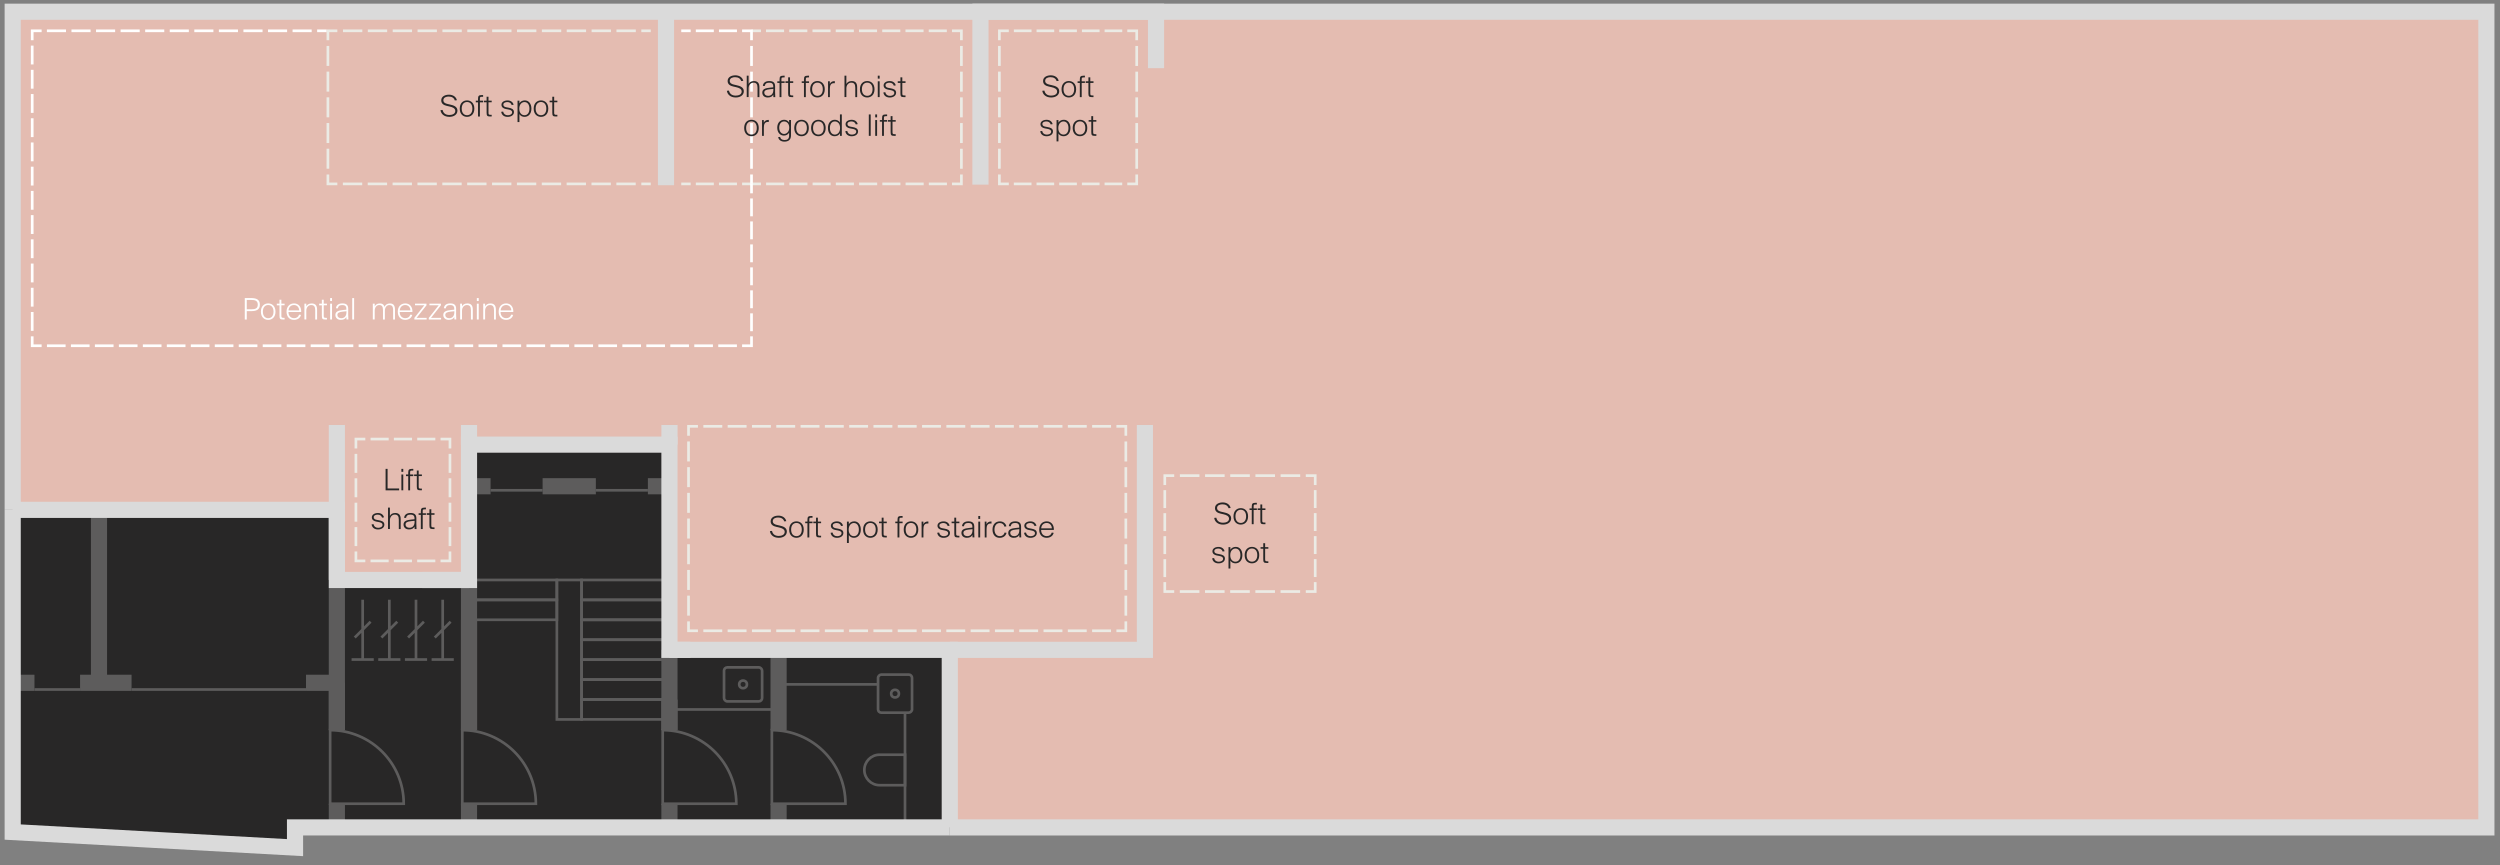<?xml version="1.0" encoding="UTF-8"?><svg xmlns="http://www.w3.org/2000/svg" viewBox="0 0 929.09 321.65"><rect x="0" y="0" width="929.09" height="321.65" fill="#808080" stroke="none"/><g isolation="isolate"><g id="a"><polygon points="289.35 241.51 248.79 241.51 248.79 237.76 248.79 230.35 248.79 222.95 248.79 215.54 248.79 180.72 248.79 165.24 174.3 165.24 174.3 180.72 174.3 215.54 125.19 215.54 125.19 189.48 118.8 189.48 36.79 189.48 4.72 189.48 4.72 253.76 4.72 309.22 109.64 315.01 109.64 307.5 125.19 307.5 157.49 307.5 174.3 307.5 176.79 307.5 248.79 307.5 289.35 307.5 336.33 307.5 352.97 307.5 352.97 241.51 289.35 241.51" fill="#282727"/><polygon points="118.8 189.48 36.79 189.48 4.72 189.48 4.72 4.36 248.79 4.36 364.37 4.36 429.62 4.36 536.71 4.36 924.03 4.36 924.03 307.5 352.97 307.5 352.97 241.51 289.35 241.51 248.79 241.51 248.79 237.76 248.79 230.35 248.79 222.95 248.79 215.54 248.79 180.72 248.79 165.24 174.3 165.24 174.3 180.72 174.3 215.54 125.19 215.54 125.19 189.48 118.8 189.48" fill="#e4bcb1"/></g><g id="b" opacity=".3"><line x1="174.3" y1="307.5" x2="174.3" y2="298.69" fill="none" stroke="#dadada" stroke-miterlimit="10" stroke-width="6"/><line x1="240.78" y1="180.71" x2="248.8" y2="180.71" fill="none" stroke="#dadada" stroke-miterlimit="10" stroke-width="6"/><line x1="221.44" y1="182.21" x2="240.78" y2="182.21" fill="none" stroke="#dadada" stroke-miterlimit="10"/><line x1="201.65" y1="180.71" x2="221.44" y2="180.71" fill="none" stroke="#dadada" stroke-miterlimit="10" stroke-width="6"/><line x1="182.31" y1="182.21" x2="201.65" y2="182.21" fill="none" stroke="#dadada" stroke-miterlimit="10"/><line x1="174.3" y1="180.71" x2="182.31" y2="180.71" fill="none" stroke="#dadada" stroke-miterlimit="10" stroke-width="6"/><line x1="248.79" y1="307.5" x2="248.79" y2="298.69" fill="none" stroke="#dadada" stroke-miterlimit="10" stroke-width="6"/><line x1="125.19" y1="306.57" x2="125.19" y2="298.69" fill="none" stroke="#dadada" stroke-miterlimit="10" stroke-width="6"/><polyline points="248.79 259.97 248.79 263.67 248.79 267.37 248.79 271.35" fill="none" stroke="#dadada" stroke-miterlimit="10" stroke-width="6"/><line x1="174.3" y1="271.35" x2="174.3" y2="230.35" fill="none" stroke="#dadada" stroke-miterlimit="10" stroke-width="6"/><line x1="248.79" y1="271.35" x2="248.79" y2="241.51" fill="none" stroke="#dadada" stroke-miterlimit="10" stroke-width="6"/><line x1="125.19" y1="253.76" x2="125.19" y2="271.35" fill="none" stroke="#dadada" stroke-miterlimit="10" stroke-width="6"/><line x1="174.3" y1="271.35" x2="174.3" y2="215.54" fill="none" stroke="#dadada" stroke-miterlimit="10" stroke-width="6"/><line x1="125.19" y1="215.54" x2="125.19" y2="271.35" fill="none" stroke="#dadada" stroke-miterlimit="10" stroke-width="6"/><path d="M171.8,277.55v-6.2c15.11,0,27.35,12.24,27.35,27.34h-27.35v-21.14Z" fill="none" stroke="#dadada" stroke-miterlimit="10"/><path d="M246.29,284.03v-12.68c15.11,0,27.35,12.24,27.35,27.34h-27.35v-14.66Z" fill="none" stroke="#dadada" stroke-miterlimit="10"/><path d="M286.85,271.35c15.11,0,27.35,12.24,27.35,27.34h-27.35v-27.34Z" fill="none" stroke="#dadada" stroke-miterlimit="10"/><path d="M122.69,277.55v21.14h27.35c0-15.1-12.24-27.34-27.35-27.34v6.2Z" fill="none" stroke="#dadada" stroke-miterlimit="10"/><rect x="174.3" y="215.54" width="32.65" height="7.4" fill="none" stroke="#dadada" stroke-miterlimit="10"/><rect x="174.3" y="222.94" width="32.65" height="7.4" fill="none" stroke="#dadada" stroke-miterlimit="10"/><rect x="216.14" y="215.54" width="32.65" height="7.4" fill="none" stroke="#dadada" stroke-miterlimit="10"/><rect x="216.14" y="222.94" width="32.65" height="7.4" fill="none" stroke="#dadada" stroke-miterlimit="10"/><rect x="216.14" y="230.35" width="32.65" height="7.4" fill="none" stroke="#dadada" stroke-miterlimit="10"/><rect x="216.14" y="237.75" width="32.65" height="7.4" fill="none" stroke="#dadada" stroke-miterlimit="10"/><rect x="216.14" y="245.16" width="32.65" height="7.4" fill="none" stroke="#dadada" stroke-miterlimit="10"/><rect x="216.14" y="252.56" width="32.65" height="7.4" fill="none" stroke="#dadada" stroke-miterlimit="10"/><rect x="216.14" y="259.96" width="32.65" height="7.4" fill="none" stroke="#dadada" stroke-miterlimit="10"/><rect x="206.95" y="215.54" width="9.2" height="51.83" fill="none" stroke="#dadada" stroke-miterlimit="10"/><line x1="113.73" y1="253.75" x2="125.19" y2="253.75" fill="none" stroke="#dadada" stroke-miterlimit="10" stroke-width="6"/><line x1="48.89" y1="256.25" x2="113.73" y2="256.25" fill="none" stroke="#dadada" stroke-miterlimit="10"/><line x1="29.76" y1="253.75" x2="48.89" y2="253.75" fill="none" stroke="#dadada" stroke-miterlimit="10" stroke-width="6"/><line x1="12.81" y1="256.25" x2="29.76" y2="256.25" fill="none" stroke="#dadada" stroke-miterlimit="10"/><line x1="4.72" y1="253.75" x2="12.81" y2="253.75" fill="none" stroke="#dadada" stroke-miterlimit="10" stroke-width="6"/><line x1="36.79" y1="253.75" x2="36.79" y2="189.48" fill="none" stroke="#dadada" stroke-miterlimit="10" stroke-width="6"/><polyline points="289.35 241.51 289.35 254.34 289.35 263.67 289.35 271.35" fill="none" stroke="#dadada" stroke-miterlimit="10" stroke-width="6"/><line x1="289.35" y1="307.5" x2="289.35" y2="298.69" fill="none" stroke="#dadada" stroke-miterlimit="10" stroke-width="6"/><line x1="248.79" y1="263.67" x2="289.36" y2="263.67" fill="none" stroke="#dadada" stroke-miterlimit="10"/><rect x="269.07" y="248.02" width="14.16" height="12.64" rx="1.23" ry="1.23" fill="none" stroke="#dadada" stroke-miterlimit="10"/><circle cx="276.15" cy="254.34" r="1.43" fill="none" stroke="#dadada" stroke-miterlimit="10"/><rect x="325.56" y="251.46" width="14.16" height="12.64" rx="1.23" ry="1.23" transform="translate(590.41 -74.86) rotate(90)" fill="none" stroke="#dadada" stroke-miterlimit="10"/><circle cx="332.63" cy="257.78" r="1.43" fill="none" stroke="#dadada" stroke-miterlimit="10"/><line x1="326.31" y1="254.34" x2="289.35" y2="254.34" fill="none" stroke="#dadada" stroke-miterlimit="10"/><line x1="336.33" y1="307.5" x2="336.33" y2="264.86" fill="none" stroke="#dadada" stroke-miterlimit="10"/><path d="M326.88,280.48h9.46v11.32h-9.46c-3.12,0-5.66-2.54-5.66-5.66h0c0-3.12,2.54-5.66,5.66-5.66Z" fill="none" stroke="#dadada" stroke-miterlimit="10"/><path d="M130.66,245.1h8.24m-4.12-22.21v22.21m-2.94-8.17l5.88-5.88" fill="none" stroke="#dadada" stroke-miterlimit="10"/><path d="M140.57,245.1h8.24m-4.12-22.21v22.21m-2.94-8.17l5.88-5.88" fill="none" stroke="#dadada" stroke-miterlimit="10"/><path d="M150.48,245.1h8.24m-4.12-22.21v22.21m-2.94-8.17l5.88-5.88" fill="none" stroke="#dadada" stroke-miterlimit="10"/><path d="M160.4,245.1h8.24m-4.12-22.21v22.21m-2.94-8.17l5.88-5.88" fill="none" stroke="#dadada" stroke-miterlimit="10"/></g><g id="c"><polyline points="156.9 215.54 174.3 215.54 174.3 180.72 174.3 165.24 248.79 165.24 248.79 180.72 248.79 215.54 248.79 222.95 248.79 230.35 248.79 237.76 248.79 241.51 256.64 241.51 248.79 241.51" fill="none" stroke="#dadada" stroke-miterlimit="10" stroke-width="6"/><polyline points="352.97 307.5 352.97 241.51 289.35 241.51 248.79 241.51" fill="none" stroke="#dadada" stroke-miterlimit="10" stroke-width="6"/><polyline points="174.3 215.54 125.19 215.54 125.19 189.48" fill="none" stroke="#dadada" stroke-miterlimit="10" stroke-width="6"/><polyline points="364.37 68.62 364.37 4.36 429.62 4.36 429.62 25.34" fill="none" stroke="#dadada" stroke-miterlimit="10" stroke-width="6"/><polyline points="4.72 189.48 36.79 189.48 118.8 189.48 125.19 189.48 125.19 215.54" fill="none" stroke="#dadada" stroke-miterlimit="10" stroke-width="6"/><polyline points="352.97 241.51 425.49 241.51 425.49 157.94" fill="none" stroke="#dadada" stroke-miterlimit="10" stroke-width="6"/><line x1="248.8" y1="165.23" x2="248.8" y2="157.94" fill="none" stroke="#dadada" stroke-miterlimit="10" stroke-width="6"/><polyline points="4.72 189.48 4.72 4.36 248.79 4.36 364.37 4.36 429.62 4.36" fill="none" stroke="#dadada" stroke-miterlimit="10" stroke-width="6"/><polyline points="429.62 4.36 536.71 4.36 924.03 4.36 924.03 307.5 352.97 307.5" fill="none" stroke="#dadada" stroke-miterlimit="10" stroke-width="6"/><line x1="125.19" y1="189.48" x2="125.19" y2="157.94" fill="none" stroke="#dadada" stroke-miterlimit="10" stroke-width="6"/><line x1="174.3" y1="165.24" x2="174.3" y2="157.94" fill="none" stroke="#dadada" stroke-miterlimit="10" stroke-width="6"/><line x1="247.51" y1="4.36" x2="247.51" y2="68.84" fill="none" stroke="#dadada" stroke-miterlimit="10" stroke-width="6"/><polyline points="352.97 307.5 157.49 307.5 109.64 307.5 109.64 315.01 4.72 309.22 4.72 189.48" fill="none" stroke="#dadada" stroke-miterlimit="10" stroke-width="6"/></g><g id="d"><g mix-blend-mode="multiply"><g><line x1="241.84" y1="11.45" x2="238.34" y2="11.45" fill="none" stroke="#ebebe5" stroke-miterlimit="10"/><line x1="236.29" y1="11.45" x2="126.39" y2="11.45" fill="none" stroke="#ebebe5" stroke-dasharray="0 0 7.19 2.05" stroke-miterlimit="10"/><polyline points="125.36 11.45 121.86 11.45 121.86 14.95" fill="none" stroke="#ebebe5" stroke-miterlimit="10"/><line x1="121.86" y1="17.07" x2="121.86" y2="63.77" fill="none" stroke="#ebebe5" stroke-dasharray="0 0 7.43 2.12" stroke-miterlimit="10"/><polyline points="121.86 64.84 121.86 68.34 125.36 68.34" fill="none" stroke="#ebebe5" stroke-miterlimit="10"/><line x1="127.42" y1="68.34" x2="237.32" y2="68.34" fill="none" stroke="#ebebe5" stroke-dasharray="0 0 7.19 2.05" stroke-miterlimit="10"/><line x1="238.34" y1="68.34" x2="241.84" y2="68.34" fill="none" stroke="#ebebe5" stroke-miterlimit="10"/></g></g><g mix-blend-mode="multiply"><g><line x1="279.29" y1="68.34" x2="282.79" y2="68.34" fill="none" stroke="#ebebe5" stroke-miterlimit="10"/><line x1="284.71" y1="68.34" x2="352.83" y2="68.34" fill="none" stroke="#ebebe5" stroke-dasharray="0 0 6.72 1.92" stroke-miterlimit="10"/><polyline points="353.79 68.34 357.29 68.34 357.29 64.84" fill="none" stroke="#ebebe5" stroke-miterlimit="10"/><line x1="357.29" y1="62.71" x2="357.29" y2="16.01" fill="none" stroke="#ebebe5" stroke-dasharray="0 0 7.43 2.12" stroke-miterlimit="10"/><polyline points="357.29 14.95 357.29 11.45 353.79 11.45" fill="none" stroke="#ebebe5" stroke-miterlimit="10"/><line x1="351.87" y1="11.45" x2="283.75" y2="11.45" fill="none" stroke="#ebebe5" stroke-dasharray="0 0 6.72 1.92" stroke-miterlimit="10"/><line x1="282.79" y1="11.45" x2="279.29" y2="11.45" fill="none" stroke="#ebebe5" stroke-miterlimit="10"/></g></g><g mix-blend-mode="multiply"><g><line x1="253.18" y1="68.34" x2="256.68" y2="68.34" fill="none" stroke="#ebebe5" stroke-miterlimit="10"/><line x1="258.59" y1="68.34" x2="274.84" y2="68.34" fill="none" stroke="#ebebe5" stroke-dasharray="0 0 6.69 1.91" stroke-miterlimit="10"/><line x1="275.79" y1="68.34" x2="279.29" y2="68.34" fill="none" stroke="#ebebe5" stroke-miterlimit="10"/></g></g><g mix-blend-mode="multiply"><g><polyline points="132.27 204.95 132.27 208.45 135.77 208.45" fill="none" stroke="#ebebe5" stroke-miterlimit="10"/><line x1="137.7" y1="208.45" x2="162.75" y2="208.45" fill="none" stroke="#ebebe5" stroke-dasharray="0 0 6.74 1.93" stroke-miterlimit="10"/><polyline points="163.72 208.45 167.22 208.45 167.22 204.95" fill="none" stroke="#ebebe5" stroke-miterlimit="10"/><line x1="167.22" y1="202.94" x2="167.22" y2="167.67" fill="none" stroke="#ebebe5" stroke-dasharray="0 0 7.05 2.02" stroke-miterlimit="10"/><polyline points="167.22 166.67 167.22 163.17 163.72 163.17" fill="none" stroke="#ebebe5" stroke-miterlimit="10"/><line x1="161.79" y1="163.17" x2="136.74" y2="163.17" fill="none" stroke="#ebebe5" stroke-dasharray="0 0 6.74 1.93" stroke-miterlimit="10"/><polyline points="135.77 163.17 132.27 163.17 132.27 166.67" fill="none" stroke="#ebebe5" stroke-miterlimit="10"/><line x1="132.27" y1="168.68" x2="132.27" y2="203.94" fill="none" stroke="#ebebe5" stroke-dasharray="0 0 7.05 2.02" stroke-miterlimit="10"/></g></g><g mix-blend-mode="multiply"><g><polyline points="418.4 161.94 418.4 158.44 414.9 158.44" fill="none" stroke="#ebebe5" stroke-miterlimit="10"/><line x1="412.9" y1="158.44" x2="260.38" y2="158.44" fill="none" stroke="#ebebe5" stroke-dasharray="0 0 7.02 2.01" stroke-miterlimit="10"/><polyline points="259.38 158.44 255.88 158.44 255.88 161.94" fill="none" stroke="#ebebe5" stroke-miterlimit="10"/><line x1="255.88" y1="164.06" x2="255.88" y2="229.86" fill="none" stroke="#ebebe5" stroke-dasharray="0 0 7.43 2.12" stroke-miterlimit="10"/><polyline points="255.88 230.92 255.88 234.42 259.38 234.42" fill="none" stroke="#ebebe5" stroke-miterlimit="10"/><line x1="261.39" y1="234.42" x2="413.9" y2="234.42" fill="none" stroke="#ebebe5" stroke-dasharray="0 0 7.02 2.01" stroke-miterlimit="10"/><polyline points="414.9 234.42 418.4 234.42 418.4 230.92" fill="none" stroke="#ebebe5" stroke-miterlimit="10"/><line x1="418.4" y1="228.8" x2="418.4" y2="163" fill="none" stroke="#ebebe5" stroke-dasharray="0 0 7.43 2.12" stroke-miterlimit="10"/></g></g><g mix-blend-mode="multiply"><g><polyline points="488.78 180.26 488.78 176.76 485.28 176.76" fill="none" stroke="#ebebe5" stroke-miterlimit="10"/><line x1="483.2" y1="176.76" x2="437.42" y2="176.76" fill="none" stroke="#ebebe5" stroke-dasharray="0 0 7.28 2.08" stroke-miterlimit="10"/><polyline points="436.38 176.76 432.88 176.76 432.88 180.26" fill="none" stroke="#ebebe5" stroke-miterlimit="10"/><line x1="432.88" y1="182.16" x2="432.88" y2="215.39" fill="none" stroke="#ebebe5" stroke-dasharray="0 0 6.65 1.9" stroke-miterlimit="10"/><polyline points="432.88 216.34 432.88 219.84 436.38 219.84" fill="none" stroke="#ebebe5" stroke-miterlimit="10"/><line x1="438.46" y1="219.84" x2="484.24" y2="219.84" fill="none" stroke="#ebebe5" stroke-dasharray="0 0 7.28 2.08" stroke-miterlimit="10"/><polyline points="485.28 219.84 488.78 219.84 488.78 216.34" fill="none" stroke="#ebebe5" stroke-miterlimit="10"/><line x1="488.78" y1="214.44" x2="488.78" y2="181.21" fill="none" stroke="#ebebe5" stroke-dasharray="0 0 6.65 1.9" stroke-miterlimit="10"/></g></g><g mix-blend-mode="multiply"><g><polyline points="422.44 14.95 422.44 11.45 418.94 11.45" fill="none" stroke="#ebebe5" stroke-miterlimit="10"/><line x1="417.07" y1="11.45" x2="375.84" y2="11.45" fill="none" stroke="#ebebe5" stroke-dasharray="0 0 6.56 1.87" stroke-miterlimit="10"/><polyline points="374.91 11.45 371.41 11.45 371.41 14.95" fill="none" stroke="#ebebe5" stroke-miterlimit="10"/><line x1="371.41" y1="17.07" x2="371.41" y2="63.77" fill="none" stroke="#ebebe5" stroke-dasharray="0 0 7.43 2.12" stroke-miterlimit="10"/><polyline points="371.41 64.84 371.41 68.34 374.91 68.34" fill="none" stroke="#ebebe5" stroke-miterlimit="10"/><line x1="376.78" y1="68.34" x2="418.01" y2="68.34" fill="none" stroke="#ebebe5" stroke-dasharray="0 0 6.56 1.87" stroke-miterlimit="10"/><polyline points="418.94 68.34 422.44 68.34 422.44 64.84" fill="none" stroke="#ebebe5" stroke-miterlimit="10"/><line x1="422.44" y1="62.71" x2="422.44" y2="16.01" fill="none" stroke="#ebebe5" stroke-dasharray="0 0 7.43 2.12" stroke-miterlimit="10"/></g></g></g><g id="f"><g><g><line x1="121.36" y1="11.45" x2="117.86" y2="11.45" fill="none" stroke="#fff" stroke-miterlimit="10"/><line x1="115.83" y1="11.45" x2="16.49" y2="11.45" fill="none" stroke="#fff" stroke-dasharray="0 0 7.1 2.03" stroke-miterlimit="10"/><polyline points="15.47 11.45 11.97 11.45 11.97 14.95" fill="none" stroke="#fff" stroke-miterlimit="10"/><line x1="11.97" y1="16.95" x2="11.97" y2="123.99" fill="none" stroke="#fff" stroke-dasharray="0 0 7 2" stroke-miterlimit="10"/><polyline points="11.97 124.99 11.97 128.49 15.47 128.49" fill="none" stroke="#fff" stroke-miterlimit="10"/><line x1="17.45" y1="128.49" x2="274.8" y2="128.49" fill="none" stroke="#fff" stroke-dasharray="0 0 6.93 1.98" stroke-miterlimit="10"/><polyline points="275.79 128.49 279.29 128.49 279.29 124.99" fill="none" stroke="#fff" stroke-miterlimit="10"/><line x1="279.29" y1="123.09" x2="279.29" y2="72.78" fill="none" stroke="#fff" stroke-dasharray="0 0 6.64 1.9" stroke-miterlimit="10"/><line x1="279.29" y1="71.84" x2="279.29" y2="68.34" fill="none" stroke="#fff" stroke-miterlimit="10"/></g><g><line x1="279.29" y1="68.34" x2="279.29" y2="64.84" fill="none" stroke="#fff" stroke-miterlimit="10"/><line x1="279.29" y1="62.71" x2="279.29" y2="16.01" fill="none" stroke="#fff" stroke-dasharray="0 0 7.43 2.12" stroke-miterlimit="10"/><polyline points="279.29 14.95 279.29 11.45 275.79 11.45" fill="none" stroke="#fff" stroke-miterlimit="10"/><line x1="273.88" y1="11.45" x2="257.64" y2="11.45" fill="none" stroke="#fff" stroke-dasharray="0 0 6.69 1.91" stroke-miterlimit="10"/><line x1="256.68" y1="11.45" x2="253.18" y2="11.45" fill="none" stroke="#fff" stroke-miterlimit="10"/></g></g></g><g id="g"><g><path d="M93.27,110.77c1.93,0,3.31,.5,3.31,2.45s-1.38,2.41-3.31,2.41h-1.56v3.11h-.74v-7.96h2.3Zm-1.56,.7v3.47h1.66c1.33,0,2.43-.2,2.43-1.72s-1.1-1.75-2.43-1.75h-1.66Z" fill="#fff"/><path d="M99.67,112.76c1.39,0,2.71,.94,2.71,3.06s-1.32,3.06-2.71,3.06-2.71-.94-2.71-3.06,1.32-3.06,2.71-3.06Zm0,5.5c1.1,0,1.98-.79,1.98-2.45s-.88-2.45-1.98-2.45-1.98,.79-1.98,2.45,.88,2.45,1.98,2.45Z" fill="#fff"/><path d="M103.87,111.4h.7v1.46h1.19v.6h-1.19v3.72c0,.78,.02,.94,.83,.94h.36v.62h-.58c-1.07,0-1.31-.24-1.31-1.43v-3.85h-1v-.6h1v-1.46Z" fill="#fff"/><path d="M106.49,115.82c0-1.9,1.18-3.06,2.79-3.06,1.7,0,2.75,1.33,2.65,3.2h-4.73c0,1.42,.88,2.29,2.1,2.29,.94,0,1.62-.49,1.85-1.32l.72,.1c-.28,1.15-1.3,1.85-2.61,1.85-1.76,0-2.77-1.26-2.77-3.06Zm.73-.46h3.96c0-1.02-.7-2-1.91-2-1.1,0-1.94,.72-2.05,2Z" fill="#fff"/><path d="M113.83,113.87c.3-.58,.88-1.1,1.99-1.1,.72,0,1.24,.23,1.56,.62,.31,.38,.46,.94,.46,1.69v3.66h-.7v-3.48c0-.68-.12-1.13-.34-1.42-.25-.34-.65-.47-1.16-.47-1.03,0-1.81,.86-1.81,2.13v3.23h-.7v-5.88h.7v1.01Z" fill="#fff"/><path d="M119.61,111.4h.7v1.46h1.19v.6h-1.19v3.72c0,.78,.02,.94,.83,.94h.36v.62h-.58c-1.07,0-1.31-.24-1.31-1.43v-3.85h-1v-.6h1v-1.46Z" fill="#fff"/><path d="M123.39,110.77v1.1h-.7v-1.1h.7Zm0,2.09v5.88h-.7v-5.88h.7Z" fill="#fff"/><path d="M124.86,114.57c.07-1.14,.98-1.81,2.34-1.81s2.21,.46,2.21,1.99c0,1.07-.01,1.58-.01,2.06,0,.68,.04,1.27,.07,1.92h-.7l-.05-.91c-.34,.61-.9,1.06-2.04,1.06-1.32,0-2.04-.82-2.04-1.83,0-.56,.25-1,.64-1.26,.56-.38,1.52-.5,2.25-.58l1.18-.12v-.35c0-1.19-.77-1.37-1.58-1.37-1.02,0-1.5,.52-1.55,1.22l-.72-.02Zm3.89,1.1l-1.28,.13c-1.43,.14-2.09,.46-2.09,1.26,0,.72,.58,1.2,1.44,1.2,1.04,0,1.93-.62,1.93-2.23v-.36Z" fill="#fff"/><path d="M131.6,118.74h-.7v-7.96h.7v7.96Z" fill="#fff"/><path d="M138.56,112.86h.7v1.01c.3-.56,.82-1.1,1.87-1.1,1.25,0,1.63,.74,1.76,1.26,.36-.74,.95-1.26,2-1.26,.66,0,1.13,.2,1.43,.56,.32,.38,.47,.96,.47,1.74v3.67h-.7v-3.48c0-.76-.12-1.22-.37-1.51-.24-.26-.59-.38-1.04-.38-.94,0-1.65,.86-1.65,2.13v3.24h-.7v-3.47c0-.73-.11-1.19-.34-1.48-.24-.3-.59-.43-1.08-.43-.94,0-1.66,.86-1.66,2.13v3.24h-.7v-5.88Z" fill="#fff"/><path d="M147.83,115.82c0-1.9,1.18-3.06,2.79-3.06,1.7,0,2.75,1.33,2.65,3.2h-4.73c0,1.42,.88,2.29,2.1,2.29,.94,0,1.62-.49,1.85-1.32l.72,.1c-.28,1.15-1.3,1.85-2.61,1.85-1.76,0-2.77-1.26-2.77-3.06Zm.73-.46h3.96c0-1.02-.7-2-1.91-2-1.1,0-1.94,.72-2.05,2Z" fill="#fff"/><path d="M153.99,118.14l3.69-4.68h-3.45v-.6h4.27v.6l-3.69,4.68h3.75v.6h-4.57v-.6Z" fill="#fff"/><path d="M159.35,118.14l3.69-4.68h-3.45v-.6h4.27v.6l-3.69,4.68h3.75v.6h-4.57v-.6Z" fill="#fff"/><path d="M164.96,114.57c.07-1.14,.98-1.81,2.34-1.81s2.21,.46,2.21,1.99c0,1.07-.01,1.58-.01,2.06,0,.68,.04,1.27,.07,1.92h-.7l-.05-.91c-.34,.61-.9,1.06-2.04,1.06-1.32,0-2.04-.82-2.04-1.83,0-.56,.25-1,.64-1.26,.56-.38,1.52-.5,2.25-.58l1.18-.12v-.35c0-1.19-.77-1.37-1.58-1.37-1.02,0-1.5,.52-1.55,1.22l-.72-.02Zm3.89,1.1l-1.28,.13c-1.43,.14-2.09,.46-2.09,1.26,0,.72,.58,1.2,1.44,1.2,1.04,0,1.93-.62,1.93-2.23v-.36Z" fill="#fff"/><path d="M171.7,113.87c.3-.58,.88-1.1,1.99-1.1,.72,0,1.24,.23,1.56,.62,.31,.38,.46,.94,.46,1.69v3.66h-.7v-3.48c0-.68-.12-1.13-.34-1.42-.25-.34-.65-.47-1.16-.47-1.03,0-1.81,.86-1.81,2.13v3.23h-.7v-5.88h.7v1.01Z" fill="#fff"/><path d="M177.91,110.77v1.1h-.7v-1.1h.7Zm0,2.09v5.88h-.7v-5.88h.7Z" fill="#fff"/><path d="M180.28,113.87c.3-.58,.88-1.1,1.99-1.1,.72,0,1.24,.23,1.56,.62,.31,.38,.46,.94,.46,1.69v3.66h-.7v-3.48c0-.68-.12-1.13-.34-1.42-.25-.34-.65-.47-1.16-.47-1.03,0-1.81,.86-1.81,2.13v3.23h-.7v-5.88h.7v1.01Z" fill="#fff"/><path d="M185.32,115.82c0-1.9,1.18-3.06,2.79-3.06,1.7,0,2.75,1.33,2.65,3.2h-4.73c0,1.42,.88,2.29,2.1,2.29,.94,0,1.62-.49,1.85-1.32l.72,.1c-.28,1.15-1.3,1.85-2.61,1.85-1.76,0-2.77-1.26-2.77-3.06Zm.73-.46h3.96c0-1.02-.7-2-1.91-2-1.1,0-1.94,.72-2.05,2Z" fill="#fff"/></g><g><path d="M144.05,181.52h4.28v.7h-5.03v-7.96h.74v7.27Z" fill="#282727"/><path d="M149.87,174.25v1.1h-.7v-1.1h.7Zm0,2.09v5.88h-.7v-5.88h.7Z" fill="#282727"/><path d="M151.72,175.59c0-.98,.25-1.34,1.39-1.34h.49v.64h-.35c-.76,0-.84,.07-.84,.8v.65h1.19v.6h-1.19v5.28h-.7v-5.28h-.83v-.6h.83v-.74Zm3.18-.72h.7v1.46h1.19v.6h-1.19v3.72c0,.78,.02,.94,.83,.94h.36v.62h-.58c-1.07,0-1.31-.24-1.31-1.43v-3.85h-1v-.6h1v-1.46Z" fill="#282727"/><path d="M141.98,192.36c-.19-.67-.76-1.1-1.61-1.1-.59,0-1.48,.22-1.48,.95,0,.59,.44,.86,1.08,.98l.84,.16c.98,.18,2.03,.48,2.03,1.62s-1.08,1.8-2.36,1.8-2.19-.65-2.39-1.88l.72-.1c.17,.88,.8,1.37,1.73,1.37,.66,0,1.61-.28,1.61-1.08,0-.71-.62-.91-1.44-1.07l-.94-.18c-.86-.17-1.58-.64-1.58-1.57s.92-1.61,2.28-1.61c1.28,0,2.05,.76,2.23,1.62l-.72,.1Z" fill="#282727"/><path d="M144.9,191.74c.3-.58,.88-1.1,1.99-1.1,.72,0,1.24,.23,1.56,.62,.31,.38,.46,.94,.46,1.69v3.66h-.7v-3.48c0-.68-.12-1.13-.34-1.42-.25-.34-.65-.47-1.16-.47-1.03,0-1.81,.86-1.81,2.13v3.23h-.7v-7.96h.7v3.09Z" fill="#282727"/><path d="M150.19,192.45c.07-1.14,.98-1.81,2.34-1.81s2.21,.46,2.21,1.99c0,1.07-.01,1.58-.01,2.06,0,.68,.04,1.27,.07,1.92h-.7l-.05-.91c-.34,.61-.9,1.06-2.04,1.06-1.32,0-2.04-.82-2.04-1.83,0-.56,.25-1,.64-1.26,.56-.38,1.52-.5,2.25-.58l1.18-.12v-.35c0-1.19-.77-1.37-1.58-1.37-1.02,0-1.5,.52-1.55,1.22l-.72-.02Zm3.89,1.1l-1.28,.13c-1.43,.14-2.09,.46-2.09,1.26,0,.72,.58,1.2,1.44,1.2,1.04,0,1.93-.62,1.93-2.23v-.36Z" fill="#282727"/><path d="M156.41,189.99c0-.98,.25-1.34,1.39-1.34h.49v.64h-.35c-.76,0-.84,.07-.84,.8v.65h1.19v.6h-1.19v5.28h-.7v-5.28h-.83v-.6h.83v-.74Zm3.18-.72h.7v1.46h1.19v.6h-1.19v3.72c0,.78,.02,.94,.83,.94h.36v.62h-.58c-1.07,0-1.31-.24-1.31-1.43v-3.85h-1v-.6h1v-1.46Z" fill="#282727"/></g><g><path d="M454.34,186.71c1.61,0,2.72,.83,3.01,2.08l-.78,.08c-.28-.94-1.08-1.45-2.3-1.45-.82,0-1.96,.31-1.96,1.37,0,.82,.67,1.2,1.55,1.39l.96,.22c1.17,.26,2.72,.71,2.72,2.24s-1.42,2.33-2.99,2.33c-2.02,0-3.13-1.15-3.31-2.5l.78-.08c.28,1.28,1.19,1.87,2.5,1.87,.89,0,2.23-.29,2.23-1.5,0-.98-.97-1.39-2.09-1.64l-1.01-.23c-1.07-.24-2.12-.74-2.12-2.06,0-1.5,1.51-2.11,2.81-2.11Z" fill="#282727"/><path d="M461.12,188.84c1.39,0,2.71,.94,2.71,3.06s-1.32,3.06-2.71,3.06-2.71-.94-2.71-3.06,1.32-3.06,2.71-3.06Zm0,5.5c1.1,0,1.98-.79,1.98-2.45s-.88-2.45-1.98-2.45-1.98,.79-1.98,2.45,.88,2.45,1.98,2.45Z" fill="#282727"/><path d="M465.21,188.2c0-.98,.25-1.34,1.39-1.34h.49v.63h-.35c-.75,0-.84,.07-.84,.8v.65h1.19v.6h-1.19v5.28h-.7v-5.28h-.83v-.6h.83v-.74Zm3.18-.72h.7v1.46h1.19v.6h-1.19v3.72c0,.78,.02,.94,.83,.94h.36v.62h-.58c-1.07,0-1.31-.24-1.31-1.43v-3.85h-1v-.6h1v-1.46Z" fill="#282727"/><path d="M454.37,204.96c-.19-.67-.76-1.1-1.61-1.1-.59,0-1.48,.22-1.48,.95,0,.59,.44,.86,1.08,.98l.84,.16c.98,.18,2.03,.48,2.03,1.62s-1.08,1.8-2.36,1.8-2.19-.65-2.39-1.88l.72-.1c.17,.88,.8,1.37,1.73,1.37,.66,0,1.61-.28,1.61-1.08,0-.71-.62-.91-1.44-1.07l-.94-.18c-.86-.17-1.58-.64-1.58-1.57s.92-1.61,2.28-1.61c1.28,0,2.05,.75,2.23,1.62l-.72,.1Zm2.88,3.36c.37,.71,1.14,1.04,1.91,1.04,1.46,0,2.55-1.14,2.55-3.05s-1.06-3.07-2.43-3.07c-.89,0-1.61,.36-2.03,1.08v-.98h-.7v7.95h.7v-2.97Zm3.73-2c0,1.52-.74,2.43-1.85,2.43-.96,0-1.93-.73-1.93-2.43s1.02-2.46,1.93-2.46c1.12,0,1.85,.92,1.85,2.46Z" fill="#282727"/><path d="M465.27,203.24c1.39,0,2.71,.94,2.71,3.06s-1.32,3.06-2.71,3.06-2.71-.94-2.71-3.06,1.32-3.06,2.71-3.06Zm0,5.5c1.1,0,1.98-.79,1.98-2.45s-.88-2.45-1.98-2.45-1.98,.79-1.98,2.45,.88,2.45,1.98,2.45Z" fill="#282727"/><path d="M469.47,201.88h.7v1.46h1.19v.6h-1.19v3.72c0,.78,.02,.94,.83,.94h.36v.62h-.58c-1.07,0-1.31-.24-1.31-1.43v-3.85h-1v-.6h1v-1.46Z" fill="#282727"/></g><g><path d="M289.21,191.62c1.61,0,2.72,.83,3.01,2.07l-.78,.08c-.28-.94-1.08-1.45-2.3-1.45-.82,0-1.95,.31-1.95,1.37,0,.82,.67,1.2,1.55,1.39l.96,.22c1.18,.26,2.72,.71,2.72,2.24s-1.42,2.33-2.99,2.33c-2.02,0-3.13-1.15-3.31-2.49l.78-.08c.28,1.28,1.19,1.87,2.49,1.87,.89,0,2.23-.29,2.23-1.5,0-.98-.97-1.39-2.09-1.64l-1.01-.23c-1.07-.24-2.12-.74-2.12-2.06,0-1.5,1.51-2.11,2.81-2.11Z" fill="#282727"/><path d="M295.99,193.75c1.39,0,2.71,.94,2.71,3.06s-1.32,3.06-2.71,3.06-2.71-.94-2.71-3.06,1.32-3.06,2.71-3.06Zm0,5.5c1.1,0,1.98-.79,1.98-2.45s-.88-2.45-1.98-2.45-1.98,.79-1.98,2.45,.88,2.45,1.98,2.45Z" fill="#282727"/><path d="M300.08,193.1c0-.98,.25-1.34,1.39-1.34h.49v.64h-.35c-.76,0-.84,.07-.84,.8v.65h1.19v.6h-1.19v5.28h-.7v-5.28h-.83v-.6h.83v-.74Zm3.18-.72h.7v1.46h1.19v.6h-1.19v3.72c0,.78,.02,.94,.83,.94h.36v.62h-.58c-1.07,0-1.31-.24-1.31-1.43v-3.85h-1v-.6h1v-1.46Z" fill="#282727"/><path d="M312.57,195.47c-.19-.67-.76-1.1-1.61-1.1-.59,0-1.48,.22-1.48,.95,0,.59,.44,.86,1.08,.98l.84,.16c.98,.18,2.03,.48,2.03,1.62s-1.08,1.8-2.36,1.8-2.19-.65-2.39-1.88l.72-.1c.17,.88,.8,1.37,1.73,1.37,.66,0,1.61-.28,1.61-1.08,0-.71-.62-.91-1.44-1.07l-.94-.18c-.86-.17-1.58-.64-1.58-1.57s.92-1.61,2.28-1.61c1.28,0,2.05,.76,2.23,1.62l-.72,.1Zm2.88,3.36c.37,.71,1.14,1.04,1.91,1.04,1.46,0,2.55-1.14,2.55-3.05s-1.06-3.07-2.43-3.07c-.89,0-1.61,.36-2.03,1.08v-.98h-.7v7.95h.7v-2.97Zm3.73-2c0,1.52-.74,2.43-1.85,2.43-.96,0-1.93-.73-1.93-2.43s1.02-2.46,1.93-2.46c1.12,0,1.85,.92,1.85,2.46Z" fill="#282727"/><path d="M323.47,193.75c1.39,0,2.71,.94,2.71,3.06s-1.32,3.06-2.71,3.06-2.71-.94-2.71-3.06,1.32-3.06,2.71-3.06Zm0,5.5c1.1,0,1.98-.79,1.98-2.45s-.88-2.45-1.98-2.45-1.98,.79-1.98,2.45,.88,2.45,1.98,2.45Z" fill="#282727"/><path d="M327.67,192.39h.7v1.46h1.19v.6h-1.19v3.72c0,.78,.02,.94,.83,.94h.36v.62h-.58c-1.07,0-1.31-.24-1.31-1.43v-3.85h-1v-.6h1v-1.46Z" fill="#282727"/><path d="M333.56,193.1c0-.98,.25-1.34,1.39-1.34h.49v.64h-.35c-.76,0-.84,.07-.84,.8v.65h1.19v.6h-1.19v5.28h-.7v-5.28h-.83v-.6h.83v-.74Z" fill="#282727"/><path d="M338.56,193.75c1.39,0,2.71,.94,2.71,3.06s-1.32,3.06-2.71,3.06-2.71-.94-2.71-3.06,1.32-3.06,2.71-3.06Zm0,5.5c1.1,0,1.98-.79,1.98-2.45s-.88-2.45-1.98-2.45-1.98,.79-1.98,2.45,.88,2.45,1.98,2.45Z" fill="#282727"/><path d="M345.01,194.56c-.11-.01-.22-.01-.31-.01-1.24,0-1.52,.89-1.52,2.16v3.02h-.68v-5.88h.66v1.01c.26-.71,.94-1.06,1.66-1.06,.06,0,.13,0,.2,.01v.74Z" fill="#282727"/><path d="M352.19,195.47c-.19-.67-.76-1.1-1.61-1.1-.59,0-1.48,.22-1.48,.95,0,.59,.44,.86,1.08,.98l.84,.16c.98,.18,2.03,.48,2.03,1.62s-1.08,1.8-2.36,1.8-2.19-.65-2.39-1.88l.72-.1c.17,.88,.8,1.37,1.73,1.37,.66,0,1.61-.28,1.61-1.08,0-.71-.62-.91-1.44-1.07l-.94-.18c-.86-.17-1.58-.64-1.58-1.57s.92-1.61,2.28-1.61c1.28,0,2.05,.76,2.23,1.62l-.72,.1Zm2.46-3.08h.7v1.46h1.19v.6h-1.19v3.72c0,.78,.02,.94,.83,.94h.36v.62h-.58c-1.07,0-1.31-.24-1.31-1.43v-3.85h-1v-.6h1v-1.46Z" fill="#282727"/><path d="M357.52,195.56c.07-1.14,.98-1.81,2.34-1.81s2.21,.46,2.21,1.99c0,1.07-.01,1.58-.01,2.06,0,.68,.04,1.27,.07,1.92h-.7l-.05-.91c-.34,.61-.9,1.06-2.04,1.06-1.32,0-2.04-.82-2.04-1.83,0-.56,.25-1,.64-1.26,.56-.38,1.52-.5,2.25-.58l1.18-.12v-.35c0-1.19-.77-1.37-1.58-1.37-1.02,0-1.5,.52-1.55,1.22l-.72-.02Zm3.89,1.1l-1.28,.13c-1.43,.14-2.09,.46-2.09,1.26,0,.72,.58,1.2,1.44,1.2,1.04,0,1.93-.62,1.93-2.23v-.36Z" fill="#282727"/><path d="M364.27,191.76v1.1h-.7v-1.1h.7Zm0,2.09v5.88h-.7v-5.88h.7Z" fill="#282727"/><path d="M368.47,194.56c-.11-.01-.22-.01-.31-.01-1.24,0-1.52,.89-1.52,2.16v3.02h-.68v-5.88h.66v1.01c.26-.71,.94-1.06,1.66-1.06,.06,0,.13,0,.2,.01v.74Z" fill="#282727"/><path d="M374.01,195.62l-.72,.1c-.22-.9-.9-1.34-1.77-1.34-1.03,0-1.94,.83-1.94,2.42s.91,2.45,1.95,2.45,1.64-.6,1.81-1.34l.72,.1c-.24,1.13-1.21,1.87-2.55,1.87-1.7,0-2.66-1.27-2.66-3.06s1-3.06,2.75-3.06c1.36,0,2.24,.9,2.42,1.87Z" fill="#282727"/><path d="M374.92,195.56c.07-1.14,.98-1.81,2.34-1.81s2.21,.46,2.21,1.99c0,1.07-.01,1.58-.01,2.06,0,.68,.04,1.27,.07,1.92h-.7l-.05-.91c-.34,.61-.9,1.06-2.04,1.06-1.32,0-2.04-.82-2.04-1.83,0-.56,.25-1,.64-1.26,.56-.38,1.52-.5,2.25-.58l1.18-.12v-.35c0-1.19-.77-1.37-1.58-1.37-1.02,0-1.5,.52-1.55,1.22l-.72-.02Zm3.89,1.1l-1.28,.13c-1.43,.14-2.09,.46-2.09,1.26,0,.72,.58,1.2,1.44,1.2,1.04,0,1.93-.62,1.93-2.23v-.36Z" fill="#282727"/><path d="M384.46,195.47c-.19-.67-.76-1.1-1.61-1.1-.59,0-1.48,.22-1.48,.95,0,.59,.44,.86,1.08,.98l.84,.16c.98,.18,2.03,.48,2.03,1.62s-1.08,1.8-2.36,1.8-2.19-.65-2.39-1.88l.72-.1c.17,.88,.8,1.37,1.73,1.37,.66,0,1.61-.28,1.61-1.08,0-.71-.62-.91-1.44-1.07l-.94-.18c-.86-.17-1.58-.64-1.58-1.57s.92-1.61,2.28-1.61c1.28,0,2.05,.76,2.23,1.62l-.72,.1Z" fill="#282727"/><path d="M386.21,196.81c0-1.9,1.18-3.06,2.79-3.06,1.7,0,2.75,1.33,2.65,3.2h-4.73c0,1.42,.88,2.29,2.1,2.29,.94,0,1.62-.49,1.85-1.32l.72,.1c-.28,1.15-1.3,1.85-2.62,1.85-1.76,0-2.77-1.26-2.77-3.06Zm.73-.46h3.96c0-1.02-.7-2-1.91-2-1.1,0-1.94,.72-2.05,2Z" fill="#282727"/></g><g><path d="M390.44,27.98c1.61,0,2.72,.83,3.01,2.07l-.78,.08c-.28-.94-1.08-1.45-2.3-1.45-.82,0-1.95,.31-1.95,1.37,0,.82,.67,1.2,1.55,1.39l.96,.22c1.18,.26,2.72,.71,2.72,2.24s-1.42,2.33-2.99,2.33c-2.02,0-3.13-1.15-3.31-2.49l.78-.08c.28,1.28,1.19,1.87,2.5,1.87,.89,0,2.23-.29,2.23-1.5,0-.98-.97-1.39-2.09-1.64l-1.01-.23c-1.07-.24-2.12-.74-2.12-2.06,0-1.5,1.51-2.11,2.81-2.11Z" fill="#282727"/><path d="M397.22,30.11c1.39,0,2.71,.94,2.71,3.06s-1.32,3.06-2.71,3.06-2.71-.94-2.71-3.06,1.32-3.06,2.71-3.06Zm0,5.5c1.1,0,1.98-.79,1.98-2.45s-.88-2.45-1.98-2.45-1.98,.79-1.98,2.45,.88,2.45,1.98,2.45Z" fill="#282727"/><path d="M401.31,29.47c0-.98,.25-1.34,1.39-1.34h.49v.64h-.35c-.75,0-.84,.07-.84,.8v.65h1.19v.6h-1.19v5.28h-.7v-5.28h-.83v-.6h.83v-.74Zm3.18-.72h.7v1.46h1.19v.6h-1.19v3.72c0,.78,.02,.94,.83,.94h.36v.62h-.58c-1.07,0-1.31-.24-1.31-1.43v-3.85h-1v-.6h1v-1.46Z" fill="#282727"/><path d="M390.47,46.23c-.19-.67-.76-1.1-1.61-1.1-.59,0-1.48,.22-1.48,.95,0,.59,.44,.86,1.08,.98l.84,.16c.98,.18,2.03,.48,2.03,1.62s-1.08,1.8-2.36,1.8-2.2-.65-2.39-1.88l.72-.1c.17,.88,.8,1.37,1.73,1.37,.66,0,1.61-.28,1.61-1.08,0-.71-.62-.91-1.44-1.07l-.94-.18c-.86-.17-1.58-.64-1.58-1.57s.92-1.61,2.28-1.61c1.28,0,2.05,.76,2.23,1.62l-.72,.1Zm2.88,3.36c.37,.71,1.14,1.04,1.91,1.04,1.46,0,2.55-1.14,2.55-3.05s-1.06-3.07-2.43-3.07c-.89,0-1.61,.36-2.03,1.08v-.98h-.7v7.95h.7v-2.97Zm3.73-2c0,1.52-.74,2.43-1.85,2.43-.96,0-1.93-.73-1.93-2.43s1.02-2.46,1.93-2.46c1.12,0,1.85,.92,1.85,2.46Z" fill="#282727"/><path d="M401.36,44.51c1.39,0,2.71,.94,2.71,3.06s-1.32,3.06-2.71,3.06-2.71-.94-2.71-3.06,1.32-3.06,2.71-3.06Zm0,5.5c1.1,0,1.98-.79,1.98-2.45s-.88-2.45-1.98-2.45-1.98,.79-1.98,2.45,.88,2.45,1.98,2.45Z" fill="#282727"/><path d="M405.56,43.15h.7v1.46h1.19v.6h-1.19v3.72c0,.78,.02,.94,.83,.94h.36v.62h-.58c-1.07,0-1.31-.24-1.31-1.43v-3.85h-.99v-.6h.99v-1.46Z" fill="#282727"/></g><g><path d="M166.79,35.18c1.61,0,2.72,.83,3.01,2.07l-.78,.08c-.28-.94-1.08-1.45-2.3-1.45-.82,0-1.95,.31-1.95,1.37,0,.82,.67,1.2,1.55,1.39l.96,.22c1.18,.26,2.72,.71,2.72,2.24s-1.42,2.33-2.99,2.33c-2.02,0-3.13-1.15-3.31-2.49l.78-.08c.28,1.28,1.19,1.87,2.49,1.87,.89,0,2.23-.29,2.23-1.5,0-.98-.97-1.39-2.09-1.64l-1.01-.23c-1.07-.24-2.12-.74-2.12-2.06,0-1.5,1.51-2.11,2.81-2.11Z" fill="#282727"/><path d="M173.57,37.31c1.39,0,2.71,.94,2.71,3.06s-1.32,3.06-2.71,3.06-2.71-.94-2.71-3.06,1.32-3.06,2.71-3.06Zm0,5.5c1.1,0,1.98-.79,1.98-2.45s-.88-2.45-1.98-2.45-1.98,.79-1.98,2.45,.88,2.45,1.98,2.45Z" fill="#282727"/><path d="M177.66,36.67c0-.98,.25-1.34,1.39-1.34h.49v.64h-.35c-.76,0-.84,.07-.84,.8v.65h1.19v.6h-1.19v5.28h-.7v-5.28h-.83v-.6h.83v-.74Zm3.18-.72h.7v1.46h1.19v.6h-1.19v3.72c0,.78,.02,.94,.83,.94h.36v.62h-.58c-1.07,0-1.31-.24-1.31-1.43v-3.85h-1v-.6h1v-1.46Z" fill="#282727"/><path d="M190.15,39.03c-.19-.67-.76-1.1-1.61-1.1-.59,0-1.48,.22-1.48,.95,0,.59,.44,.86,1.08,.98l.84,.16c.98,.18,2.03,.48,2.03,1.62s-1.08,1.8-2.36,1.8-2.19-.65-2.39-1.88l.72-.1c.17,.88,.8,1.37,1.73,1.37,.66,0,1.61-.28,1.61-1.08,0-.71-.62-.91-1.44-1.07l-.94-.18c-.86-.17-1.58-.64-1.58-1.57s.92-1.61,2.28-1.61c1.28,0,2.05,.76,2.23,1.62l-.72,.1Zm2.88,3.36c.37,.71,1.14,1.04,1.91,1.04,1.46,0,2.55-1.14,2.55-3.05s-1.06-3.07-2.43-3.07c-.89,0-1.61,.36-2.03,1.08v-.98h-.7v7.95h.7v-2.97Zm3.73-2c0,1.52-.74,2.43-1.85,2.43-.96,0-1.93-.73-1.93-2.43s1.02-2.46,1.93-2.46c1.12,0,1.85,.92,1.85,2.46Z" fill="#282727"/><path d="M201.05,37.31c1.39,0,2.71,.94,2.71,3.06s-1.32,3.06-2.71,3.06-2.71-.94-2.71-3.06,1.32-3.06,2.71-3.06Zm0,5.5c1.1,0,1.98-.79,1.98-2.45s-.88-2.45-1.98-2.45-1.98,.79-1.98,2.45,.88,2.45,1.98,2.45Z" fill="#282727"/><path d="M205.25,35.95h.7v1.46h1.19v.6h-1.19v3.72c0,.78,.02,.94,.83,.94h.36v.62h-.58c-1.07,0-1.31-.24-1.31-1.43v-3.85h-1v-.6h1v-1.46Z" fill="#282727"/></g><g><path d="M273.22,27.98c1.61,0,2.72,.83,3.01,2.07l-.78,.08c-.28-.94-1.08-1.45-2.3-1.45-.82,0-1.95,.31-1.95,1.37,0,.82,.67,1.2,1.55,1.39l.96,.22c1.18,.26,2.72,.71,2.72,2.24s-1.42,2.33-2.99,2.33c-2.02,0-3.13-1.15-3.31-2.49l.78-.08c.28,1.28,1.19,1.87,2.49,1.87,.89,0,2.23-.29,2.23-1.5,0-.98-.97-1.39-2.09-1.64l-1.01-.23c-1.07-.24-2.12-.74-2.12-2.06,0-1.5,1.51-2.11,2.81-2.11Z" fill="#282727"/><path d="M278.21,31.22c.3-.58,.88-1.1,1.99-1.1,.72,0,1.24,.23,1.56,.62,.31,.38,.46,.94,.46,1.69v3.66h-.7v-3.48c0-.68-.12-1.13-.34-1.42-.25-.34-.65-.47-1.16-.47-1.03,0-1.81,.86-1.81,2.13v3.23h-.7v-7.96h.7v3.09Z" fill="#282727"/><path d="M283.51,31.93c.07-1.14,.98-1.81,2.34-1.81s2.21,.46,2.21,1.99c0,1.07-.01,1.58-.01,2.06,0,.68,.04,1.27,.07,1.92h-.7l-.05-.91c-.34,.61-.9,1.06-2.04,1.06-1.32,0-2.04-.82-2.04-1.83,0-.56,.25-1,.64-1.26,.56-.38,1.52-.5,2.25-.58l1.18-.12v-.35c0-1.19-.77-1.37-1.58-1.37-1.02,0-1.5,.52-1.55,1.22l-.72-.02Zm3.89,1.1l-1.28,.13c-1.43,.14-2.09,.46-2.09,1.26,0,.72,.58,1.2,1.44,1.2,1.04,0,1.93-.62,1.93-2.23v-.36Z" fill="#282727"/><path d="M289.72,29.47c0-.98,.25-1.34,1.39-1.34h.49v.64h-.35c-.76,0-.84,.07-.84,.8v.65h1.19v.6h-1.19v5.28h-.7v-5.28h-.83v-.6h.83v-.74Zm3.18-.72h.7v1.46h1.19v.6h-1.19v3.72c0,.78,.02,.94,.83,.94h.36v.62h-.58c-1.07,0-1.31-.24-1.31-1.43v-3.85h-1v-.6h1v-1.46Z" fill="#282727"/><path d="M298.79,29.47c0-.98,.25-1.34,1.39-1.34h.49v.64h-.35c-.76,0-.84,.07-.84,.8v.65h1.19v.6h-1.19v5.28h-.7v-5.28h-.83v-.6h.83v-.74Z" fill="#282727"/><path d="M303.8,30.11c1.39,0,2.71,.94,2.71,3.06s-1.32,3.06-2.71,3.06-2.71-.94-2.71-3.06,1.32-3.06,2.71-3.06Zm0,5.5c1.1,0,1.98-.79,1.98-2.45s-.88-2.45-1.98-2.45-1.98,.79-1.98,2.45,.88,2.45,1.98,2.45Z" fill="#282727"/><path d="M310.24,30.92c-.11-.01-.22-.01-.31-.01-1.24,0-1.52,.89-1.52,2.16v3.02h-.68v-5.88h.66v1.01c.26-.71,.94-1.06,1.66-1.06,.06,0,.13,0,.2,.01v.74Z" fill="#282727"/><path d="M314.54,31.22c.3-.58,.88-1.1,1.99-1.1,.72,0,1.24,.23,1.56,.62,.31,.38,.46,.94,.46,1.69v3.66h-.7v-3.48c0-.68-.12-1.13-.34-1.42-.25-.34-.65-.47-1.16-.47-1.03,0-1.81,.86-1.81,2.13v3.23h-.7v-7.96h.7v3.09Z" fill="#282727"/><path d="M322.29,30.11c1.39,0,2.71,.94,2.71,3.06s-1.32,3.06-2.71,3.06-2.71-.94-2.71-3.06,1.32-3.06,2.71-3.06Zm0,5.5c1.1,0,1.98-.79,1.98-2.45s-.88-2.45-1.98-2.45-1.98,.79-1.98,2.45,.88,2.45,1.98,2.45Z" fill="#282727"/><path d="M326.91,28.12v1.1h-.7v-1.1h.7Zm0,2.09v5.88h-.7v-5.88h.7Z" fill="#282727"/><path d="M332.17,31.83c-.19-.67-.76-1.1-1.61-1.1-.59,0-1.48,.22-1.48,.95,0,.59,.44,.86,1.08,.98l.84,.16c.98,.18,2.03,.48,2.03,1.62s-1.08,1.8-2.36,1.8-2.19-.65-2.39-1.88l.72-.1c.17,.88,.8,1.37,1.73,1.37,.66,0,1.61-.28,1.61-1.08,0-.71-.62-.91-1.44-1.07l-.94-.18c-.86-.17-1.58-.64-1.58-1.57s.92-1.61,2.28-1.61c1.28,0,2.05,.76,2.23,1.62l-.72,.1Zm2.46-3.08h.7v1.46h1.19v.6h-1.19v3.72c0,.78,.02,.94,.83,.94h.36v.62h-.58c-1.07,0-1.31-.24-1.31-1.43v-3.85h-1v-.6h1v-1.46Z" fill="#282727"/><path d="M279.27,44.51c1.39,0,2.71,.94,2.71,3.06s-1.32,3.06-2.71,3.06-2.71-.94-2.71-3.06,1.32-3.06,2.71-3.06Zm0,5.5c1.1,0,1.98-.79,1.98-2.45s-.88-2.45-1.98-2.45-1.98,.79-1.98,2.45,.88,2.45,1.98,2.45Z" fill="#282727"/><path d="M285.71,45.32c-.11-.01-.22-.01-.31-.01-1.24,0-1.52,.89-1.52,2.16v3.02h-.68v-5.88h.66v1.01c.26-.71,.94-1.06,1.66-1.06,.06,0,.13,0,.2,.01v.74Z" fill="#282727"/><path d="M293.26,49.31c-.44,.73-1.12,1.08-1.95,1.08-1.38,0-2.46-1.14-2.46-2.95s1.12-2.93,2.58-2.93c.72,0,1.45,.32,1.83,1.04v-.95h.7v5.73c0,.85-.26,1.42-.71,1.79-.43,.36-1.04,.52-1.74,.52-1.24,0-2.19-.65-2.3-1.71l.72-.05c.08,.64,.59,1.16,1.61,1.16,.49,0,.92-.08,1.22-.32,.31-.25,.5-.66,.5-1.31v-1.1Zm.05-1.87c0-1.58-.97-2.31-1.9-2.31-1.06,0-1.83,.91-1.83,2.31s.77,2.34,1.82,2.34c.89,0,1.91-.76,1.91-2.34Z" fill="#282727"/><path d="M297.88,44.51c1.39,0,2.71,.94,2.71,3.06s-1.32,3.06-2.71,3.06-2.71-.94-2.71-3.06,1.32-3.06,2.71-3.06Zm0,5.5c1.1,0,1.98-.79,1.98-2.45s-.88-2.45-1.98-2.45-1.98,.79-1.98,2.45,.88,2.45,1.98,2.45Z" fill="#282727"/><path d="M304.14,44.51c1.39,0,2.71,.94,2.71,3.06s-1.32,3.06-2.71,3.06-2.71-.94-2.71-3.06,1.32-3.06,2.71-3.06Zm0,5.5c1.1,0,1.98-.79,1.98-2.45s-.88-2.45-1.98-2.45-1.98,.79-1.98,2.45,.88,2.45,1.98,2.45Z" fill="#282727"/><path d="M312.85,50.49h-.68v-.94c-.43,.72-1.15,1.08-2.04,1.08-1.38,0-2.44-1.14-2.44-3.07s1.09-3.05,2.55-3.05c.77,0,1.54,.34,1.91,1.04v-3.03h.7v7.96Zm-.65-2.93c0-1.7-.97-2.43-1.93-2.43-1.1,0-1.85,.91-1.85,2.43s.73,2.46,1.85,2.46c.91,0,1.93-.76,1.93-2.46Z" fill="#282727"/><path d="M318.03,46.23c-.19-.67-.76-1.1-1.61-1.1-.59,0-1.48,.22-1.48,.95,0,.59,.44,.86,1.08,.98l.84,.16c.98,.18,2.03,.48,2.03,1.62s-1.08,1.8-2.36,1.8-2.19-.65-2.39-1.88l.72-.1c.17,.88,.8,1.37,1.73,1.37,.66,0,1.61-.28,1.61-1.08,0-.71-.62-.91-1.44-1.07l-.94-.18c-.86-.17-1.58-.64-1.58-1.57s.92-1.61,2.28-1.61c1.28,0,2.05,.76,2.23,1.62l-.72,.1Z" fill="#282727"/><path d="M323.58,50.49h-.7v-7.96h.7v7.96Z" fill="#282727"/><path d="M325.96,42.52v1.1h-.7v-1.1h.7Zm0,2.09v5.88h-.7v-5.88h.7Z" fill="#282727"/><path d="M327.81,43.87c0-.98,.25-1.34,1.39-1.34h.49v.64h-.35c-.76,0-.84,.07-.84,.8v.65h1.19v.6h-1.19v5.28h-.7v-5.28h-.83v-.6h.83v-.74Zm3.18-.72h.7v1.46h1.19v.6h-1.19v3.72c0,.78,.02,.94,.83,.94h.36v.62h-.58c-1.07,0-1.31-.24-1.31-1.43v-3.85h-1v-.6h1v-1.46Z" fill="#282727"/></g></g></g></svg>